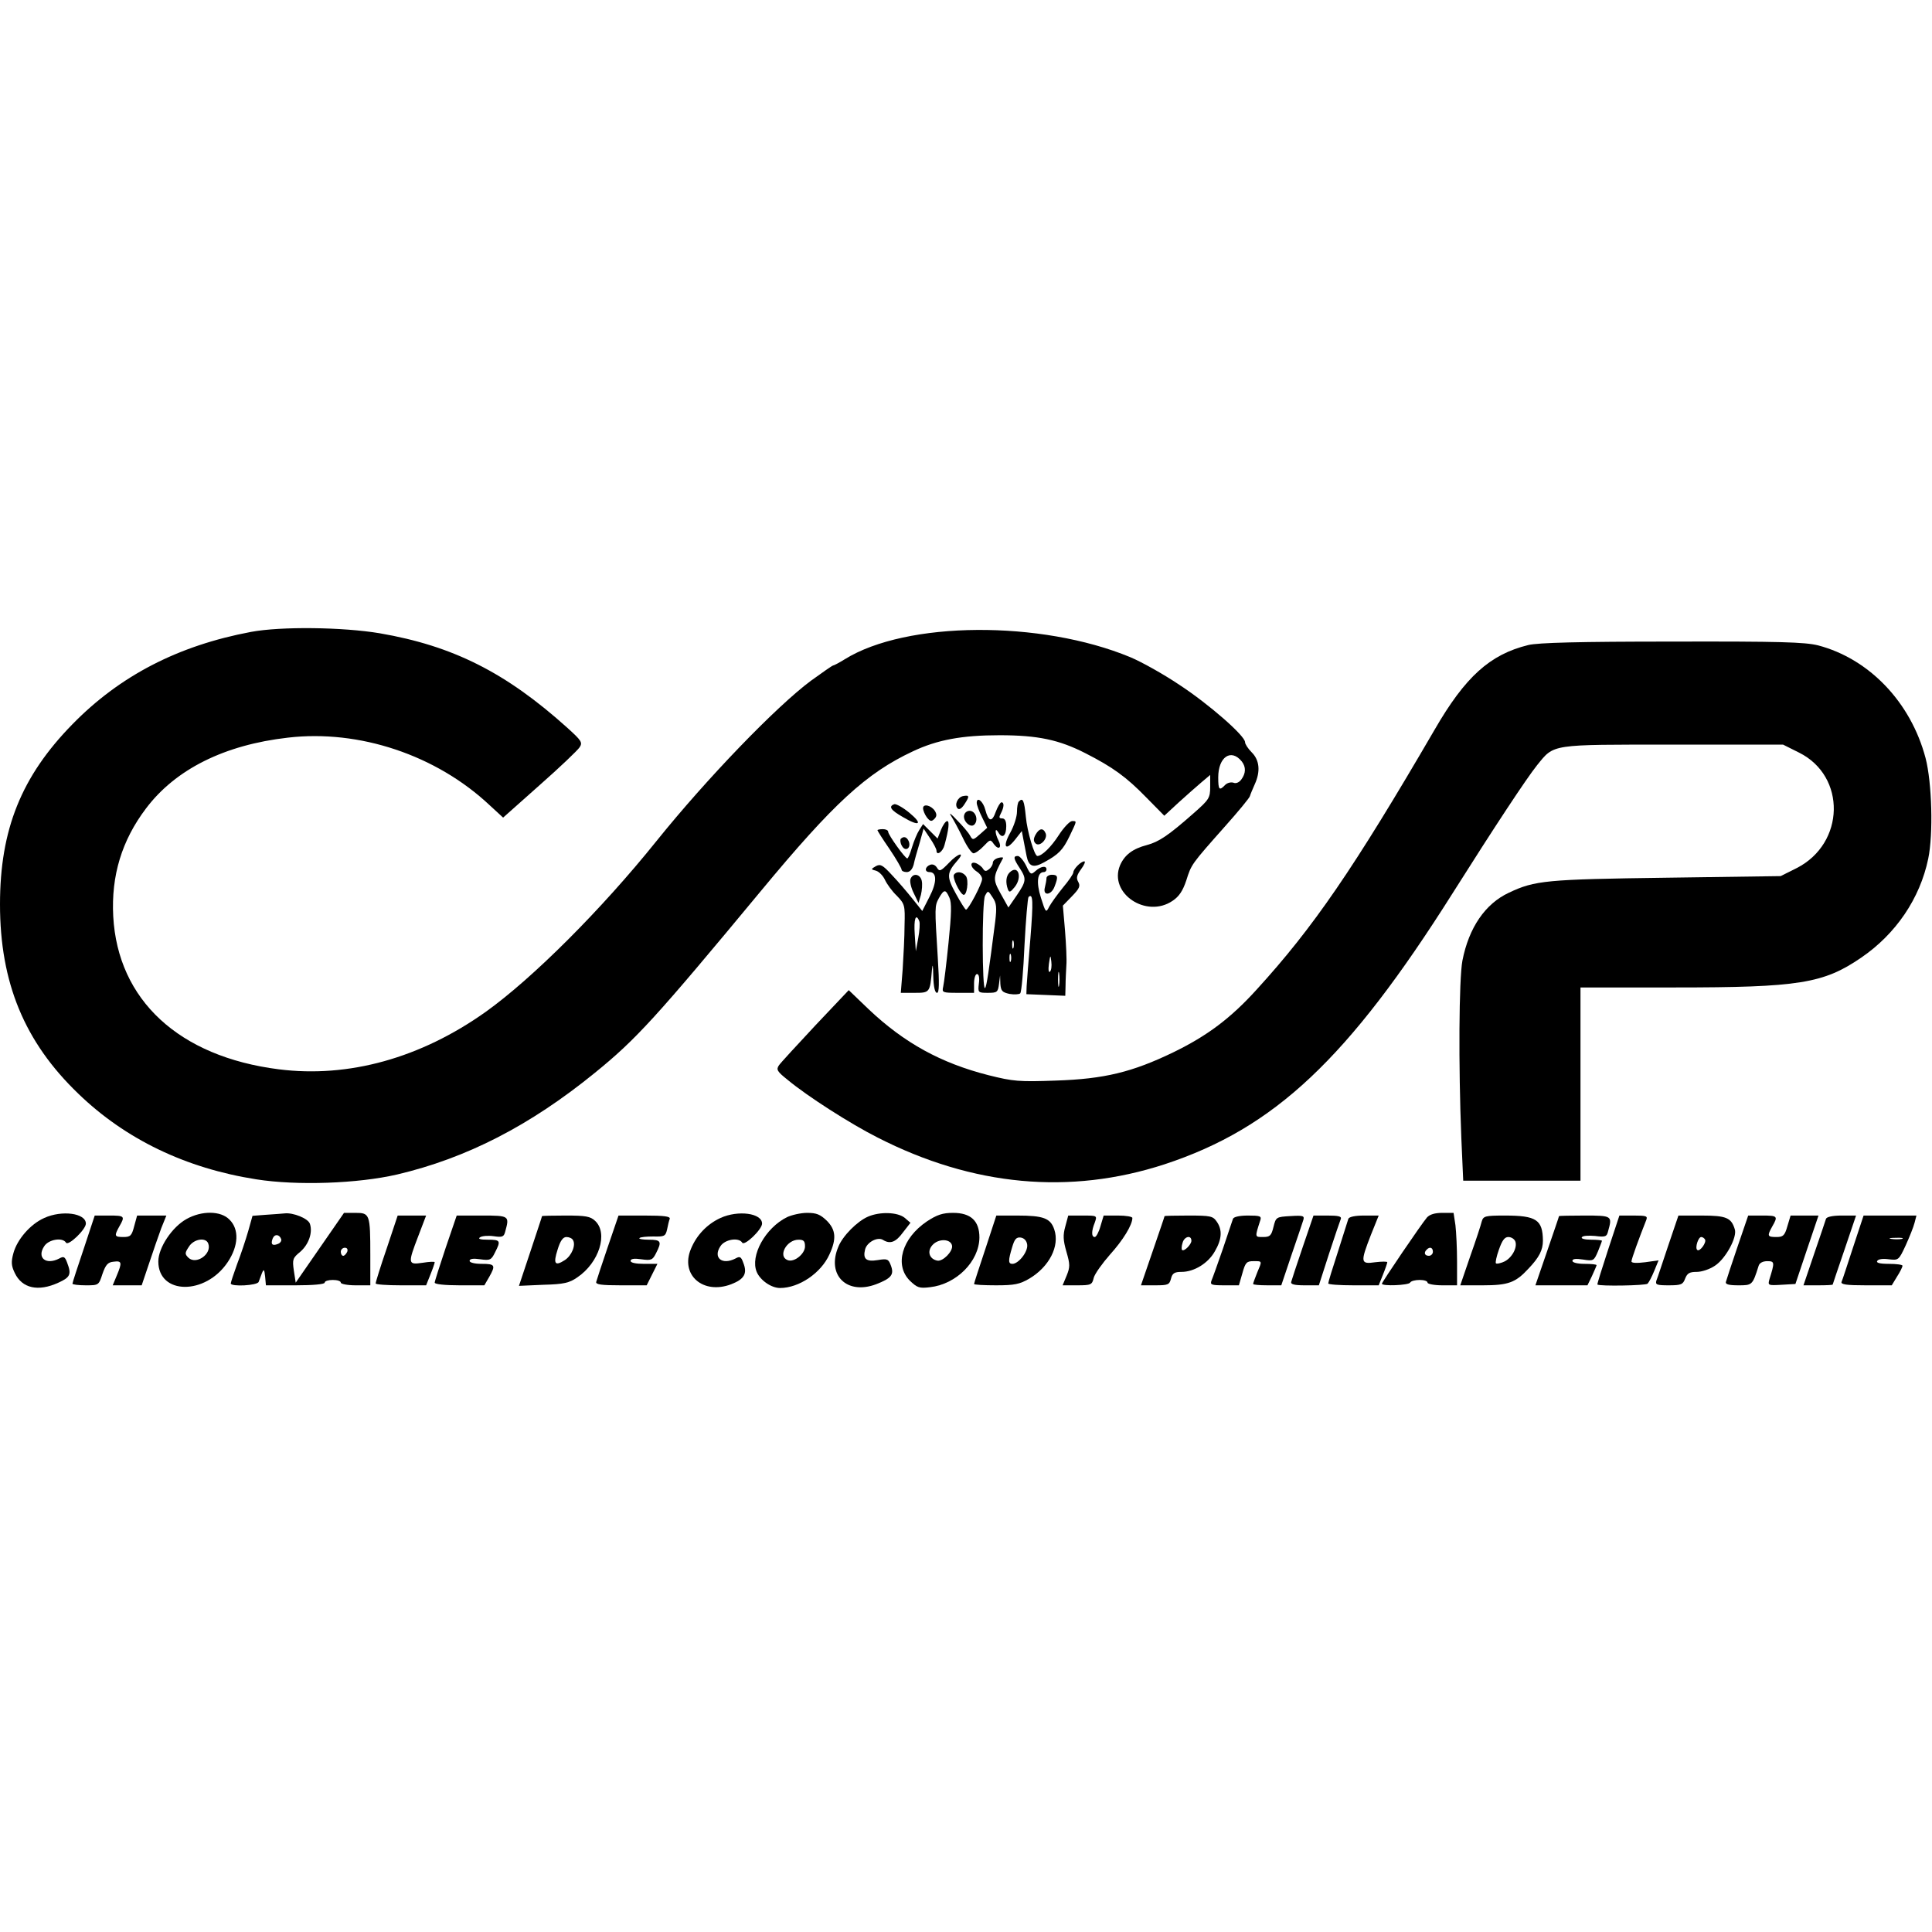 <?xml version="1.0" standalone="no"?>
<!DOCTYPE svg PUBLIC "-//W3C//DTD SVG 20010904//EN"
 "http://www.w3.org/TR/2001/REC-SVG-20010904/DTD/svg10.dtd">
<svg version="1.0" xmlns="http://www.w3.org/2000/svg"
 width="720pt" height="720pt" viewBox="0 0 720 720"
 preserveAspectRatio="xMidYMid meet">
<g transform="translate(0,720) scale(0.1,-0.1)"
fill="#000000" stroke="none">
<path d="M935 4845 c-271 -51 -488 -163 -665 -344 -190 -194 -270 -392 -270
-671 0 -292 91 -513 292 -706 176 -170 401 -278 663 -319 152 -24 378 -16 525
18 259 61 495 182 737 379 154 125 226 204 619 678 271 327 393 439 566 520
91 43 183 60 323 60 143 0 222 -17 320 -67 102 -52 152 -88 227 -165 l67 -68
53 49 c29 26 68 61 86 76 l32 27 0 -44 c0 -42 -4 -48 -62 -99 -94 -83 -129
-106 -173 -118 -54 -14 -84 -37 -101 -76 -43 -104 98 -199 196 -132 24 16 38
37 51 76 19 60 18 59 144 201 50 56 92 107 93 113 2 7 10 26 18 44 22 48 18
90 -11 119 -14 14 -25 31 -25 38 0 24 -135 142 -245 214 -58 39 -140 85 -183
103 -333 138 -834 135 -1064 -8 -21 -13 -40 -23 -43 -23 -3 0 -40 -26 -83 -57
-129 -96 -387 -363 -576 -598 -204 -254 -461 -511 -636 -636 -242 -172 -511
-247 -771 -214 -372 47 -600 258 -617 570 -8 152 32 283 122 402 110 146 292
237 529 264 266 31 553 -65 752 -252 l50 -46 136 121 c75 66 142 130 149 141
12 18 7 25 -46 73 -229 206 -426 305 -699 352 -137 23 -368 26 -480 5z m3693
-483 c16 -21 15 -44 -2 -67 -8 -11 -20 -16 -29 -12 -9 3 -23 0 -31 -8 -22 -23
-26 -19 -26 28 0 76 48 109 88 59z"/>
<path d="M5695 4796 c-142 -35 -234 -117 -349 -316 -301 -517 -452 -737 -663
-968 -97 -107 -184 -172 -309 -233 -155 -75 -259 -100 -439 -106 -138 -5 -159
-3 -251 20 -177 45 -314 120 -447 246 l-74 71 -124 -131 c-68 -73 -130 -140
-136 -149 -11 -16 -7 -23 32 -54 73 -61 234 -164 335 -215 356 -182 717 -215
1070 -100 410 135 684 393 1074 1011 156 247 274 426 314 476 65 80 46 77 507
77 l410 0 60 -30 c176 -88 171 -338 -9 -430 l-60 -30 -425 -6 c-449 -6 -491
-10 -588 -56 -88 -41 -149 -130 -173 -253 -13 -70 -15 -391 -4 -662 l7 -158
218 0 219 0 0 360 0 360 353 0 c461 0 553 15 693 111 129 88 219 220 250 369
19 91 14 283 -10 375 -55 208 -210 370 -401 420 -50 12 -139 15 -545 14 -344
0 -499 -4 -535 -13z"/>
<path d="M3588 4233 c-20 -5 -32 -33 -19 -46 6 -6 16 1 26 17 19 29 18 34 -7
29z"/>
<path d="M3640 4208 c0 -8 9 -32 20 -54 l19 -39 -27 -24 c-25 -22 -27 -23 -37
-5 -5 10 -27 36 -49 58 -21 23 -31 30 -22 16 9 -14 29 -51 44 -82 15 -32 33
-58 40 -58 7 0 24 12 38 27 24 25 25 26 38 7 18 -24 31 -13 17 14 -14 27 -14
53 0 29 14 -24 29 -12 29 24 0 19 -5 29 -15 29 -12 0 -13 4 -5 19 12 23 13 41
2 41 -4 0 -14 -16 -21 -35 -14 -40 -27 -38 -39 7 -8 32 -32 51 -32 26z"/>
<path d="M3797 4213 c-4 -3 -7 -21 -7 -38 0 -18 -11 -53 -25 -78 -30 -54 -18
-71 18 -26 l25 32 6 -32 c3 -17 9 -45 12 -62 8 -39 25 -45 66 -22 53 29 69 45
94 97 28 59 28 56 9 56 -8 0 -31 -24 -49 -52 -29 -45 -63 -78 -80 -78 -11 0
-38 91 -43 146 -6 61 -11 73 -26 57z"/>
<path d="M3333 4203 c-23 -8 -14 -22 32 -48 62 -37 76 -27 24 16 -24 20 -50
34 -56 32z"/>
<path d="M3440 4188 c0 -8 6 -23 14 -34 12 -15 17 -17 28 -6 9 9 10 17 2 30
-14 21 -44 28 -44 10z"/>
<path d="M3594 4165 c-9 -22 22 -53 37 -38 15 15 7 47 -14 51 -9 2 -20 -4 -23
-13z"/>
<path d="M3507 4108 l-13 -33 -27 27 -27 27 -14 -22 c-8 -12 -20 -41 -27 -64
-7 -24 -15 -43 -18 -42 -9 1 -71 88 -71 99 0 6 -9 10 -20 10 -11 0 -20 -2 -20
-4 0 -2 20 -34 45 -70 25 -37 45 -72 45 -77 0 -5 9 -9 19 -9 12 0 21 10 26 28
3 15 13 51 22 80 l15 54 24 -36 c13 -19 24 -40 24 -46 0 -21 24 -4 30 21 16
58 19 89 10 89 -6 0 -16 -15 -23 -32z"/>
<path d="M3859 4089 c-8 -15 -8 -24 0 -32 15 -15 46 16 38 37 -9 22 -24 20
-38 -5z"/>
<path d="M3357 4074 c-3 -4 -2 -16 4 -26 13 -24 35 -9 26 16 -7 17 -19 21 -30
10z"/>
<path d="M3537 3985 c-31 -32 -36 -34 -45 -19 -6 10 -16 15 -26 11 -20 -8 -21
-27 -2 -27 28 0 28 -38 0 -92 l-27 -53 -36 45 c-20 25 -54 65 -77 89 -35 38
-43 42 -60 33 -19 -11 -19 -12 1 -17 12 -4 26 -19 33 -34 7 -15 26 -42 44 -59
30 -31 31 -36 29 -110 0 -42 -4 -116 -7 -164 l-7 -88 52 0 c56 0 57 1 64 85 3
27 4 20 5 -22 1 -40 6 -63 14 -63 8 0 9 33 3 128 -12 194 -12 195 4 225 19 33
25 34 39 2 9 -19 8 -59 -3 -167 -8 -79 -17 -153 -20 -165 -5 -22 -3 -23 55
-23 l60 0 0 35 c0 19 5 35 11 35 7 0 10 -14 7 -35 -4 -34 -3 -35 33 -35 35 0
38 2 42 33 l4 32 1 -31 c2 -27 7 -32 34 -38 17 -3 36 -2 40 2 5 5 12 86 16
180 5 95 12 175 15 179 17 16 18 -16 7 -154 -7 -81 -13 -161 -14 -178 l-1 -30
73 -3 72 -3 1 38 c0 21 2 55 3 75 2 21 -1 79 -5 130 l-8 93 34 35 c28 29 32
38 23 54 -8 14 -5 25 11 47 12 16 17 29 12 29 -13 0 -41 -29 -41 -41 0 -6 -17
-31 -39 -57 -21 -26 -44 -58 -51 -71 -12 -24 -13 -23 -31 34 -18 57 -13 95 11
95 6 0 10 5 10 10 0 15 -21 12 -41 -6 -17 -15 -19 -14 -35 20 -10 20 -24 36
-31 36 -18 0 -16 -10 7 -45 26 -40 25 -49 -11 -102 l-31 -45 -29 52 c-30 54
-29 61 9 132 2 3 -6 4 -17 1 -12 -3 -21 -11 -21 -18 0 -7 -6 -18 -14 -24 -11
-9 -16 -9 -23 2 -4 7 -16 16 -25 20 -25 9 -23 -15 2 -31 11 -7 20 -19 20 -28
0 -17 -51 -114 -60 -114 -3 0 -20 27 -38 60 -35 63 -34 77 6 123 30 34 3 28
-31 -8z m172 -218 c-24 -187 -32 -243 -38 -249 -11 -13 -12 322 0 344 11 20
11 20 28 -6 15 -22 16 -37 10 -89z m-283 0 c3 -8 1 -36 -4 -63 l-9 -49 -4 63
c-4 57 4 81 17 49z m351 -99 c-3 -7 -5 -2 -5 12 0 14 2 19 5 13 2 -7 2 -19 0
-25z m-10 -50 c-3 -7 -5 -2 -5 12 0 14 2 19 5 13 2 -7 2 -19 0 -25z m146 -39
c-5 -5 -7 7 -4 29 5 34 6 35 9 8 2 -16 0 -32 -5 -37z m34 -51 c-2 -13 -4 -3
-4 22 0 25 2 35 4 23 2 -13 2 -33 0 -45z"/>
<path d="M3762 3948 c-13 -13 -15 -37 -6 -62 5 -13 9 -12 26 9 29 37 12 85
-20 53z"/>
<path d="M3555 3940 c-6 -10 19 -65 34 -74 14 -9 23 55 10 70 -13 16 -35 18
-44 4z"/>
<path d="M3393 3924 c-3 -9 2 -32 12 -52 l18 -37 9 30 c4 17 6 40 3 53 -6 25
-33 30 -42 6z"/>
<path d="M3900 3928 c0 -7 -3 -23 -6 -35 -9 -33 24 -30 36 3 14 36 13 44 -10
44 -11 0 -20 -6 -20 -12z"/>
<path d="M165 2661 c-52 -23 -101 -80 -115 -131 -9 -33 -8 -47 5 -74 27 -57
87 -71 163 -36 44 20 49 31 32 75 -8 22 -13 24 -29 15 -50 -26 -85 3 -56 46
16 25 68 34 81 13 8 -14 74 49 74 71 0 39 -89 51 -155 21z"/>
<path d="M695 2657 c-54 -30 -105 -107 -105 -158 0 -125 176 -127 259 -2 40
60 43 122 6 158 -32 33 -103 34 -160 2z m81 -91 c15 -39 -45 -81 -74 -53 -14
14 -13 18 2 41 18 29 63 36 72 12z"/>
<path d="M993 2673 l-52 -4 -16 -57 c-9 -31 -27 -86 -41 -122 -13 -36 -24 -69
-24 -73 0 -13 100 -8 104 6 2 6 8 21 12 32 7 17 9 15 12 -12 l3 -33 110 0 c66
0 109 4 109 10 0 6 14 10 30 10 17 0 30 -4 30 -10 0 -5 25 -10 55 -10 l55 0 0
113 c0 152 -2 157 -55 157 l-43 0 -90 -130 -90 -130 -7 45 c-6 42 -4 47 24 70
31 27 47 71 36 104 -6 20 -63 43 -95 39 -8 -1 -38 -3 -67 -5z m55 -91 c2 -7
-4 -15 -13 -18 -20 -8 -27 -1 -19 20 7 18 25 17 32 -2z m246 -47 c-4 -8 -10
-15 -15 -15 -5 0 -9 7 -9 15 0 8 7 15 15 15 9 0 12 -6 9 -15z"/>
<path d="M2685 2661 c-50 -23 -89 -64 -110 -115 -41 -97 45 -172 150 -132 49
19 61 40 45 80 -8 23 -13 25 -29 16 -50 -26 -85 3 -56 46 16 25 68 34 81 13 8
-14 74 49 74 71 0 39 -89 51 -155 21z"/>
<path d="M2933 2664 c-81 -40 -138 -144 -113 -204 13 -31 54 -60 87 -60 71 0
153 56 184 125 27 58 24 92 -10 126 -24 23 -38 29 -73 29 -24 0 -58 -8 -75
-16z m67 -109 c0 -28 -41 -61 -65 -51 -37 14 -4 76 41 76 19 0 24 -5 24 -25z"/>
<path d="M3235 2666 c-40 -17 -95 -72 -111 -113 -44 -105 32 -180 141 -139 57
22 68 36 55 70 -9 24 -13 26 -49 20 -43 -7 -56 4 -47 40 7 27 47 48 67 35 26
-16 47 -9 74 28 l28 36 -22 19 c-27 21 -92 23 -136 4z"/>
<path d="M3454 2648 c-93 -63 -121 -162 -64 -220 28 -27 36 -30 76 -25 98 11
183 96 184 185 0 62 -32 92 -98 92 -39 0 -60 -7 -98 -32z m94 -90 c4 -21 -34
-60 -55 -56 -30 6 -39 35 -18 58 22 25 68 24 73 -2z"/>
<path d="M5318 2663 c-22 -26 -168 -241 -168 -247 0 -10 99 -6 105 4 3 6 19
10 36 10 16 0 29 -4 29 -10 0 -5 25 -10 55 -10 l55 0 0 89 c0 48 -3 109 -6
135 l-7 46 -42 0 c-28 0 -47 -6 -57 -17z m22 -128 c0 -8 -7 -15 -15 -15 -16 0
-20 12 -8 23 11 12 23 8 23 -8z"/>
<path d="M312 2546 c-23 -68 -42 -126 -42 -130 0 -3 22 -6 49 -6 49 0 49 0 63
43 12 34 20 43 41 45 31 4 33 -2 12 -52 l-15 -36 54 0 54 0 28 83 c15 45 35
103 45 130 l19 47 -55 0 -54 0 -11 -40 c-9 -35 -14 -40 -40 -40 -34 0 -35 4
-15 40 22 38 19 40 -38 40 l-54 0 -41 -124z"/>
<path d="M1441 2547 c-23 -67 -41 -125 -41 -130 0 -4 42 -7 94 -7 l94 0 16 40
c9 22 16 43 16 46 0 3 -20 2 -45 -2 -55 -8 -56 -4 -16 100 l29 76 -53 0 -53 0
-41 -123z"/>
<path d="M1661 2550 c-22 -66 -41 -125 -41 -130 0 -6 38 -10 93 -10 l92 0 18
31 c25 44 22 49 -28 49 -27 0 -45 5 -45 11 0 8 14 10 40 6 36 -5 41 -3 55 26
22 43 20 47 -27 47 -29 0 -38 3 -29 9 7 5 30 7 51 4 33 -5 38 -2 43 18 16 58
15 59 -87 59 l-94 0 -41 -120z"/>
<path d="M2020 2668 c0 -2 -20 -61 -43 -131 l-43 -129 91 4 c77 2 97 7 127 28
81 55 115 164 66 210 -18 17 -35 20 -110 20 -48 0 -88 -1 -88 -2z m115 -89
c12 -18 -4 -58 -30 -75 -37 -24 -44 -14 -27 39 10 33 20 47 33 47 10 0 21 -5
24 -11z"/>
<path d="M2265 2553 c-22 -64 -41 -123 -43 -130 -3 -10 19 -13 92 -13 l96 0
20 40 20 40 -50 0 c-30 0 -50 4 -50 11 0 8 14 10 40 6 37 -5 42 -3 55 23 22
43 19 50 -27 50 -23 0 -39 3 -35 6 3 4 27 6 52 6 41 -1 45 1 51 26 3 15 7 33
10 40 2 9 -21 12 -94 12 l-97 0 -40 -117z"/>
<path d="M3672 2545 c-23 -69 -42 -127 -42 -130 0 -3 37 -5 82 -5 69 0 88 4
124 25 74 44 114 121 93 183 -14 42 -40 52 -138 52 l-78 0 -41 -125z m156 17
c4 -26 -32 -72 -55 -72 -16 0 -16 12 -1 62 9 31 16 38 32 36 13 -2 22 -12 24
-26z"/>
<path d="M3970 2629 c-9 -32 -8 -51 4 -93 14 -48 14 -58 1 -90 l-15 -36 55 0
c51 0 55 2 61 28 4 15 32 54 61 87 48 53 83 110 83 136 0 5 -24 9 -53 9 l-54
0 -12 -40 c-6 -22 -16 -40 -21 -40 -13 0 -13 22 0 54 9 26 9 26 -45 26 l-54 0
-11 -41z"/>
<path d="M4340 2668 c0 -2 -20 -60 -44 -130 l-44 -128 53 0 c48 0 53 2 59 25
5 20 13 25 39 25 47 0 99 32 124 76 27 46 29 81 7 112 -14 20 -23 22 -105 22
-49 0 -89 -1 -89 -2z m100 -92 c0 -14 -28 -42 -35 -34 -2 2 -2 14 2 26 6 24
33 31 33 8z"/>
<path d="M4595 2658 c-2 -7 -20 -58 -38 -113 -19 -55 -38 -108 -42 -117 -6
-16 -1 -18 48 -18 l54 0 13 45 c11 40 16 45 41 45 34 0 33 2 14 -43 -8 -20
-15 -39 -15 -42 0 -3 24 -5 53 -5 l52 0 38 113 c21 61 41 120 44 130 5 16 0
18 -48 15 -53 -3 -54 -4 -63 -40 -8 -33 -13 -38 -39 -38 -31 0 -31 -2 -10 63
5 15 -2 17 -46 17 -32 0 -53 -5 -56 -12z"/>
<path d="M4855 2553 c-22 -64 -41 -123 -43 -130 -3 -9 11 -13 50 -13 l53 0 38
118 c21 64 41 123 44 130 3 9 -10 12 -49 12 l-53 0 -40 -117z"/>
<path d="M5025 2658 c-2 -7 -20 -63 -39 -123 -20 -61 -36 -113 -36 -118 0 -4
42 -7 94 -7 l94 0 16 40 c9 22 16 43 16 46 0 3 -20 3 -45 0 -55 -8 -56 -1 -16
102 l29 72 -54 0 c-35 0 -56 -5 -59 -12z"/>
<path d="M5522 2648 c-3 -13 -22 -71 -43 -130 l-37 -108 84 0 c95 0 122 10
170 62 40 42 54 69 54 105 -1 77 -24 93 -141 93 -75 0 -81 -2 -87 -22z m125
-74 c9 -23 -13 -63 -42 -76 -14 -6 -27 -9 -30 -6 -3 2 2 26 11 51 12 34 21 47
35 47 11 0 22 -7 26 -16z"/>
<path d="M5810 2668 c0 -2 -20 -60 -44 -130 l-44 -128 97 0 97 0 17 35 c9 20
17 38 17 40 0 3 -20 5 -45 5 -27 0 -45 5 -45 11 0 8 13 9 40 5 38 -6 40 -5 55
30 8 20 15 38 15 40 0 2 -18 4 -41 4 -22 0 -38 4 -34 9 3 6 25 7 49 5 39 -5
44 -3 49 18 16 57 15 58 -88 58 -52 0 -95 -1 -95 -2z"/>
<path d="M5993 2543 c-23 -70 -41 -128 -40 -130 7 -7 180 -4 187 3 5 5 16 26
25 48 l16 39 -50 -7 c-32 -4 -51 -3 -51 3 0 9 28 86 55 154 6 15 1 17 -46 17
l-54 0 -42 -127z"/>
<path d="M6217 2558 c-21 -62 -40 -121 -44 -130 -5 -16 2 -18 46 -18 46 0 53
3 61 25 8 20 16 25 43 25 19 0 49 10 68 23 40 26 84 107 74 136 -13 43 -32 51
-123 51 l-87 0 -38 -112z m137 23 c7 -11 -20 -48 -29 -39 -9 8 4 48 15 48 5 0
11 -4 14 -9z"/>
<path d="M6475 2553 c-22 -64 -41 -123 -43 -130 -3 -9 10 -13 46 -13 52 0 53
0 76 73 3 10 15 17 32 17 28 0 28 -4 8 -68 -6 -22 -5 -23 45 -20 l52 3 43 128
43 127 -52 0 -52 0 -12 -40 c-10 -35 -16 -40 -41 -40 -34 0 -35 4 -15 40 22
38 19 40 -38 40 l-52 0 -40 -117z"/>
<path d="M6805 2658 c-2 -7 -22 -66 -44 -130 l-40 -118 55 0 c30 0 54 1 54 3
0 1 20 60 44 130 l43 127 -54 0 c-34 0 -55 -5 -58 -12z"/>
<path d="M6906 2552 c-21 -64 -40 -123 -43 -129 -4 -10 19 -13 91 -13 l96 0
20 33 c11 17 20 35 20 40 0 4 -23 7 -51 7 -34 0 -48 4 -43 11 4 7 22 9 43 6
36 -4 37 -4 63 52 14 31 29 68 33 84 l7 27 -98 0 -99 0 -39 -118z m182 31
c-10 -2 -28 -2 -40 0 -13 2 -5 4 17 4 22 1 32 -1 23 -4z"/>
</g>
</svg>
